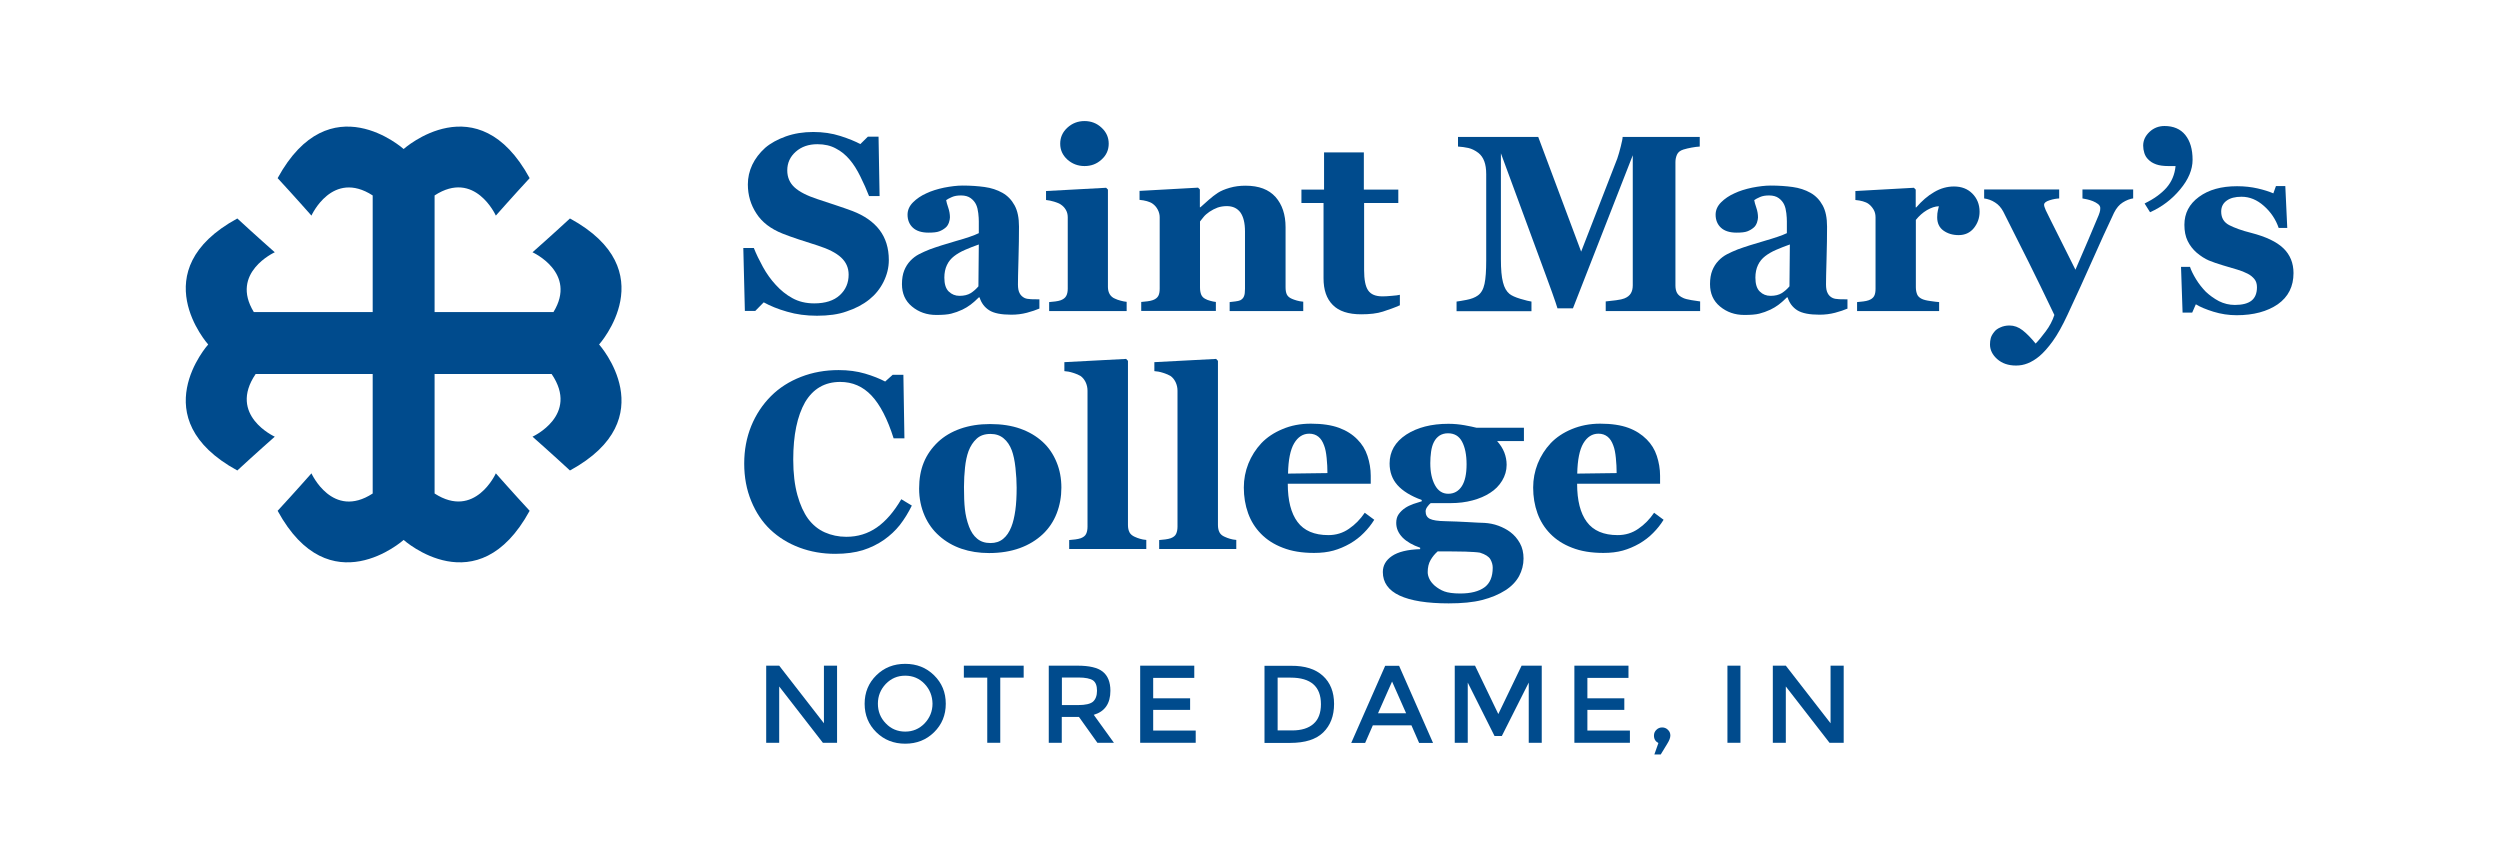<?xml version="1.0" ?>
<svg xmlns:x="http://ns.adobe.com/Extensibility/1.0/" xmlns:i="http://ns.adobe.com/AdobeIllustrator/10.0/" xmlns:graph="http://ns.adobe.com/Graphs/1.0/" xmlns="http://www.w3.org/2000/svg" viewBox="0 0 192.25 66" xml:space="preserve">
	<style type="text/css">
    .st0 {
        fill: #004B8D;
    }
    </style>
	<g i:extraneous="self">
		<g>
			<g>
				<path class="st0" d="M63.37,51.19h1v5.93h-1.09l-3.36-4.33v4.33h-1v-5.93h1l3.44,4.43V51.19z"/>
				<path class="st0" d="M71.83,56.31c-0.6,0.59-1.34,0.88-2.22,0.88s-1.62-0.29-2.22-0.88c-0.6-0.59-0.9-1.32-0.9-2.19      c0-0.87,0.3-1.6,0.9-2.19c0.6-0.59,1.34-0.88,2.22-0.88s1.62,0.29,2.22,0.88c0.6,0.59,0.9,1.31,0.9,2.19      C72.73,54.99,72.43,55.72,71.83,56.31z M71.1,52.59c-0.4-0.42-0.9-0.63-1.49-0.63c-0.59,0-1.08,0.21-1.49,0.63      c-0.4,0.42-0.61,0.93-0.61,1.52c0,0.6,0.2,1.1,0.61,1.52c0.4,0.42,0.9,0.63,1.49,0.63c0.59,0,1.08-0.21,1.49-0.63      c0.4-0.42,0.61-0.93,0.61-1.52C71.7,53.52,71.5,53.01,71.1,52.59z"/>
				<path class="st0" d="M76.92,52.11v5.01h-1v-5.01h-1.8v-0.92h4.6v0.92H76.92z"/>
				<path class="st0" d="M85.39,53.12c0,0.98-0.43,1.6-1.28,1.85l1.55,2.15h-1.27l-1.42-1.99h-1.32v1.99h-1v-5.93h2.21      c0.91,0,1.55,0.15,1.94,0.46C85.19,51.96,85.39,52.45,85.39,53.12z M84.05,53.96c0.2-0.18,0.31-0.46,0.31-0.84      c0-0.39-0.1-0.65-0.31-0.8c-0.21-0.14-0.58-0.22-1.12-0.22h-1.27v2.12h1.25C83.47,54.22,83.85,54.13,84.05,53.96z"/>
				<path class="st0" d="M91.84,51.19v0.94h-3.16v1.57h2.84v0.89h-2.84v1.59h3.27v0.94h-4.27v-5.93H91.84z"/>
				<path class="st0" d="M101.73,51.97c0.57,0.52,0.86,1.24,0.86,2.16c0,0.92-0.28,1.65-0.83,2.19c-0.55,0.54-1.4,0.81-2.55,0.81      h-1.97v-5.93h2.04C100.35,51.19,101.16,51.45,101.73,51.97z M101.58,54.15c0-1.36-0.78-2.04-2.33-2.04h-1v4.06h1.11      c0.72,0,1.27-0.17,1.65-0.51C101.39,55.33,101.58,54.82,101.58,54.15z"/>
				<path class="st0" d="M105.57,55.78l-0.59,1.35h-1.07l2.61-5.93h1.07l2.61,5.93h-1.07l-0.59-1.35H105.57z M108.13,54.85      l-1.08-2.44l-1.08,2.44H108.13z"/>
				<path class="st0" d="M112.87,57.12h-1v-5.93h1.56l1.79,3.72l1.79-3.72h1.55v5.93h-1v-4.63l-2.07,4.11h-0.56l-2.06-4.11V57.12z"/>
				<path class="st0" d="M125.23,51.19v0.94h-3.16v1.57h2.84v0.89h-2.84v1.59h3.27v0.94h-4.27v-5.93H125.23z"/>
				<path class="st0" d="M127.19,56.57c0-0.18,0.06-0.33,0.19-0.45c0.12-0.12,0.27-0.18,0.44-0.18s0.32,0.06,0.44,0.18      c0.13,0.12,0.19,0.27,0.19,0.44c0,0.17-0.08,0.38-0.23,0.62l-0.51,0.84h-0.49l0.31-0.88C127.31,57.02,127.19,56.84,127.19,56.57      z"/>
				<path class="st0" d="M132.84,51.19h1v5.93h-1V51.19z"/>
				<path class="st0" d="M140.78,51.19h1v5.93h-1.09l-3.36-4.33v4.33h-1v-5.93h1l3.44,4.43V51.19z"/>
			</g>
		</g>
		<g>
			<g>
				<path class="st0" d="M62.82,24.28c-0.82,0-1.58-0.1-2.29-0.31c-0.71-0.2-1.31-0.45-1.8-0.72l-0.65,0.66h-0.8l-0.12-4.84h0.81      c0.18,0.46,0.42,0.95,0.7,1.46c0.28,0.51,0.61,0.97,0.98,1.37c0.38,0.42,0.81,0.77,1.29,1.03c0.47,0.26,1.03,0.4,1.67,0.4      c0.86,0,1.51-0.21,1.97-0.63s0.68-0.95,0.68-1.58c0-0.52-0.19-0.96-0.58-1.32c-0.39-0.36-0.99-0.66-1.8-0.92      c-0.53-0.17-1.01-0.33-1.46-0.47c-0.44-0.15-0.86-0.29-1.25-0.45c-0.9-0.36-1.57-0.87-2-1.54c-0.44-0.67-0.66-1.41-0.66-2.24      c0-0.52,0.11-1.02,0.34-1.51c0.23-0.48,0.56-0.91,0.99-1.3c0.42-0.36,0.95-0.65,1.59-0.88c0.65-0.23,1.35-0.34,2.11-0.34      c0.74,0,1.44,0.1,2.09,0.31s1.16,0.42,1.53,0.62l0.58-0.57h0.82l0.08,4.57h-0.81c-0.19-0.49-0.41-0.99-0.67-1.51      c-0.25-0.51-0.52-0.94-0.81-1.28c-0.31-0.37-0.66-0.66-1.07-0.87c-0.4-0.22-0.87-0.33-1.42-0.33c-0.68,0-1.23,0.19-1.67,0.58      c-0.43,0.38-0.65,0.86-0.65,1.43c0,0.54,0.19,0.97,0.56,1.31c0.37,0.34,0.96,0.64,1.75,0.9c0.47,0.16,0.94,0.31,1.42,0.47      c0.48,0.16,0.92,0.31,1.29,0.45c0.91,0.35,1.61,0.84,2.08,1.46c0.47,0.62,0.71,1.39,0.71,2.31c0,0.58-0.14,1.14-0.41,1.68      c-0.27,0.54-0.64,0.99-1.09,1.35c-0.5,0.4-1.08,0.7-1.75,0.92C64.47,24.18,63.7,24.28,62.82,24.28z"/>
				<path class="st0" d="M79.95,23.72c-0.28,0.12-0.6,0.23-0.98,0.33c-0.38,0.1-0.78,0.15-1.2,0.15c-0.77,0-1.34-0.11-1.7-0.34      c-0.36-0.23-0.61-0.56-0.74-0.99h-0.06c-0.21,0.21-0.42,0.4-0.62,0.55c-0.2,0.15-0.41,0.28-0.64,0.39      c-0.3,0.14-0.58,0.24-0.86,0.31c-0.27,0.07-0.66,0.1-1.15,0.1c-0.73,0-1.35-0.22-1.87-0.65c-0.52-0.43-0.77-1-0.77-1.72      c0-0.41,0.06-0.76,0.17-1.04s0.27-0.54,0.48-0.76c0.19-0.2,0.41-0.37,0.66-0.5s0.52-0.25,0.82-0.37      c0.57-0.21,1.25-0.42,2.04-0.65c0.79-0.22,1.37-0.42,1.74-0.6v-0.91c0-0.16-0.01-0.36-0.04-0.62c-0.03-0.26-0.08-0.47-0.16-0.65      c-0.09-0.2-0.23-0.37-0.42-0.51c-0.19-0.14-0.44-0.21-0.75-0.21c-0.28,0-0.51,0.04-0.69,0.12c-0.19,0.08-0.34,0.16-0.45,0.24      c0.02,0.13,0.07,0.32,0.16,0.58c0.09,0.26,0.13,0.51,0.13,0.75c0,0.11-0.03,0.24-0.08,0.4c-0.06,0.16-0.14,0.29-0.25,0.38      c-0.15,0.13-0.31,0.22-0.49,0.29s-0.46,0.1-0.83,0.1c-0.53,0-0.93-0.13-1.2-0.38c-0.27-0.25-0.41-0.59-0.41-1      c0-0.35,0.14-0.67,0.42-0.95c0.28-0.28,0.62-0.51,1.02-0.69c0.4-0.19,0.85-0.33,1.37-0.44c0.52-0.1,0.99-0.16,1.43-0.16      c0.61,0,1.17,0.04,1.68,0.11s0.97,0.22,1.38,0.45c0.39,0.22,0.7,0.54,0.93,0.96c0.23,0.42,0.34,0.96,0.34,1.64      c0,0.71-0.01,1.55-0.04,2.53c-0.03,0.98-0.04,1.62-0.04,1.92c0,0.28,0.04,0.51,0.13,0.67c0.08,0.16,0.22,0.29,0.39,0.37      c0.11,0.05,0.27,0.08,0.5,0.09c0.23,0.01,0.44,0.01,0.63,0.01V23.72z M75.27,18.8c-0.35,0.12-0.7,0.26-1.05,0.41      c-0.35,0.15-0.63,0.32-0.85,0.49c-0.23,0.18-0.42,0.4-0.55,0.68c-0.13,0.27-0.2,0.6-0.2,0.97c0,0.49,0.11,0.85,0.34,1.07      s0.5,0.33,0.83,0.33c0.35,0,0.63-0.07,0.86-0.21c0.22-0.14,0.42-0.32,0.59-0.52L75.27,18.8z"/>
				<path class="st0" d="M86.64,23.92h-5.96v-0.69c0.16-0.01,0.32-0.03,0.48-0.05c0.16-0.02,0.29-0.05,0.41-0.09      c0.2-0.08,0.34-0.18,0.42-0.33c0.08-0.14,0.12-0.33,0.12-0.56v-5.49c0-0.22-0.05-0.41-0.15-0.58c-0.1-0.17-0.23-0.3-0.38-0.4      c-0.11-0.08-0.28-0.15-0.51-0.22c-0.23-0.07-0.44-0.11-0.63-0.13v-0.69l4.62-0.25l0.14,0.14v7.49c0,0.22,0.05,0.41,0.14,0.56      c0.09,0.15,0.23,0.27,0.41,0.34c0.13,0.06,0.26,0.11,0.42,0.15s0.31,0.08,0.47,0.09V23.92z M85.26,11.05      c0,0.48-0.18,0.89-0.55,1.22c-0.37,0.34-0.8,0.5-1.31,0.5c-0.51,0-0.95-0.17-1.32-0.5c-0.37-0.34-0.55-0.74-0.55-1.22      s0.18-0.89,0.55-1.23c0.37-0.34,0.81-0.51,1.32-0.51c0.51,0,0.95,0.17,1.31,0.51C85.08,10.16,85.26,10.57,85.26,11.05z"/>
				<path class="st0" d="M100.23,23.92h-5.67v-0.69c0.12-0.01,0.26-0.03,0.43-0.05c0.17-0.02,0.3-0.05,0.39-0.09      c0.13-0.07,0.23-0.17,0.28-0.3c0.06-0.13,0.08-0.33,0.08-0.58v-4.42c0-0.64-0.12-1.12-0.35-1.45c-0.24-0.32-0.58-0.49-1.05-0.49      c-0.25,0-0.49,0.04-0.7,0.11c-0.22,0.08-0.43,0.19-0.64,0.33c-0.18,0.13-0.33,0.25-0.44,0.39c-0.11,0.13-0.2,0.25-0.28,0.35      v5.07c0,0.22,0.03,0.4,0.09,0.55s0.17,0.26,0.31,0.33c0.1,0.06,0.23,0.11,0.38,0.15c0.15,0.04,0.3,0.08,0.44,0.09v0.69h-5.74      v-0.69c0.16-0.01,0.32-0.03,0.48-0.05c0.16-0.02,0.3-0.05,0.41-0.09c0.2-0.07,0.34-0.18,0.42-0.32      c0.08-0.15,0.11-0.33,0.11-0.57v-5.49c0-0.19-0.05-0.39-0.15-0.58s-0.23-0.34-0.4-0.46c-0.11-0.08-0.26-0.14-0.43-0.19      c-0.17-0.05-0.36-0.08-0.57-0.1v-0.69l4.5-0.25l0.14,0.14v1.37h0.04c0.18-0.16,0.39-0.35,0.64-0.57c0.25-0.22,0.48-0.4,0.7-0.54      c0.23-0.15,0.54-0.28,0.92-0.39c0.38-0.11,0.78-0.16,1.21-0.16c1.03,0,1.79,0.29,2.31,0.87c0.51,0.58,0.77,1.35,0.77,2.32v4.62      c0,0.23,0.03,0.42,0.1,0.56c0.07,0.14,0.2,0.25,0.39,0.33c0.1,0.04,0.22,0.09,0.37,0.13c0.15,0.04,0.32,0.08,0.5,0.09V23.92z"/>
				<path class="st0" d="M107.64,23.48c-0.4,0.18-0.83,0.33-1.29,0.48s-1.02,0.21-1.68,0.21c-0.98,0-1.71-0.24-2.18-0.72      c-0.48-0.48-0.71-1.16-0.71-2.05v-5.79h-1.7v-1.03h1.74v-2.86h3.06v2.86h2.65v1.03h-2.63v5.16c0,0.73,0.1,1.26,0.31,1.56      c0.21,0.31,0.57,0.46,1.1,0.46c0.17,0,0.41-0.01,0.71-0.04c0.3-0.02,0.51-0.05,0.63-0.08V23.48z"/>
				<path class="st0" d="M130.74,23.92h-7.26v-0.74c0.21-0.02,0.48-0.05,0.79-0.09s0.52-0.09,0.64-0.14c0.23-0.09,0.4-0.22,0.5-0.39      c0.1-0.16,0.15-0.37,0.15-0.62v-10l-4.6,11.77h-1.19c-0.06-0.21-0.2-0.62-0.42-1.24c-0.22-0.62-0.4-1.11-0.54-1.48l-3.39-9.2      v8.14c0,0.78,0.05,1.37,0.16,1.78c0.1,0.41,0.27,0.7,0.5,0.89c0.16,0.13,0.44,0.26,0.84,0.38c0.41,0.12,0.69,0.19,0.85,0.21      v0.74h-5.76v-0.74c0.16-0.02,0.41-0.06,0.77-0.13s0.65-0.18,0.87-0.34c0.25-0.18,0.42-0.47,0.51-0.89      c0.09-0.42,0.13-1.01,0.13-1.79V13.4c0-0.4-0.05-0.74-0.15-1c-0.1-0.27-0.25-0.48-0.45-0.64c-0.25-0.19-0.51-0.32-0.77-0.38      c-0.26-0.06-0.53-0.09-0.8-0.11v-0.74h6.17l3.3,8.82l2.78-7.16c0.09-0.26,0.18-0.58,0.27-0.94c0.09-0.37,0.14-0.6,0.14-0.72      h5.93v0.74c-0.2,0.01-0.41,0.04-0.63,0.08c-0.22,0.04-0.43,0.09-0.63,0.15c-0.25,0.08-0.41,0.21-0.49,0.39      c-0.08,0.18-0.12,0.37-0.12,0.58v9.48c0,0.23,0.04,0.42,0.12,0.57c0.08,0.15,0.24,0.29,0.49,0.4c0.13,0.06,0.33,0.11,0.62,0.16      s0.51,0.08,0.67,0.1V23.92z"/>
				<path class="st0" d="M142.1,23.72c-0.28,0.12-0.6,0.23-0.98,0.33c-0.38,0.1-0.78,0.15-1.2,0.15c-0.77,0-1.34-0.11-1.71-0.34      c-0.36-0.23-0.61-0.56-0.74-0.99h-0.06c-0.21,0.21-0.42,0.4-0.62,0.55s-0.41,0.28-0.64,0.39c-0.3,0.14-0.58,0.24-0.86,0.31      c-0.27,0.07-0.66,0.1-1.15,0.1c-0.73,0-1.35-0.22-1.87-0.65c-0.52-0.43-0.77-1-0.77-1.72c0-0.41,0.06-0.76,0.17-1.04      s0.27-0.54,0.48-0.76c0.19-0.2,0.41-0.37,0.66-0.5s0.52-0.25,0.82-0.37c0.57-0.21,1.25-0.42,2.04-0.65s1.37-0.42,1.74-0.6v-0.91      c0-0.16-0.01-0.36-0.04-0.62c-0.03-0.26-0.08-0.47-0.16-0.65c-0.09-0.2-0.23-0.37-0.42-0.51c-0.19-0.14-0.44-0.21-0.75-0.21      c-0.28,0-0.51,0.04-0.69,0.12c-0.19,0.08-0.34,0.16-0.45,0.24c0.02,0.13,0.07,0.32,0.16,0.58c0.09,0.26,0.13,0.51,0.13,0.75      c0,0.11-0.03,0.24-0.08,0.4c-0.06,0.16-0.14,0.29-0.25,0.38c-0.15,0.13-0.31,0.22-0.49,0.29s-0.46,0.1-0.83,0.1      c-0.53,0-0.93-0.13-1.2-0.38c-0.27-0.25-0.41-0.59-0.41-1c0-0.35,0.14-0.67,0.42-0.95c0.28-0.28,0.62-0.51,1.02-0.69      c0.4-0.19,0.85-0.33,1.37-0.44c0.52-0.1,0.99-0.16,1.43-0.16c0.61,0,1.17,0.04,1.68,0.11c0.51,0.07,0.97,0.22,1.38,0.45      c0.39,0.22,0.7,0.54,0.93,0.96c0.23,0.42,0.34,0.96,0.34,1.64c0,0.71-0.01,1.55-0.04,2.53c-0.03,0.98-0.04,1.62-0.04,1.92      c0,0.28,0.04,0.51,0.13,0.67c0.08,0.16,0.21,0.29,0.39,0.37c0.11,0.05,0.27,0.08,0.5,0.09c0.23,0.01,0.44,0.01,0.63,0.01V23.72z       M137.64,18.8c-0.35,0.12-0.7,0.26-1.05,0.41c-0.35,0.15-0.63,0.32-0.85,0.49c-0.23,0.18-0.42,0.4-0.55,0.68      c-0.13,0.27-0.2,0.6-0.2,0.97c0,0.49,0.11,0.85,0.34,1.07c0.22,0.22,0.5,0.33,0.83,0.33c0.35,0,0.63-0.07,0.86-0.21      c0.22-0.14,0.42-0.32,0.59-0.52L137.64,18.8z"/>
				<path class="st0" d="M152.23,16.28c0,0.48-0.15,0.9-0.44,1.26s-0.69,0.54-1.17,0.54c-0.46,0-0.85-0.12-1.17-0.35      s-0.48-0.57-0.48-1.02c0-0.22,0.02-0.39,0.05-0.51s0.06-0.24,0.08-0.34c-0.29,0.01-0.59,0.11-0.92,0.3      c-0.32,0.19-0.6,0.44-0.85,0.75v5.18c0,0.22,0.04,0.4,0.1,0.55s0.19,0.26,0.35,0.34c0.14,0.07,0.36,0.13,0.67,0.17      c0.31,0.05,0.54,0.07,0.67,0.08v0.69h-6.31v-0.69c0.16-0.01,0.32-0.03,0.48-0.05s0.3-0.05,0.41-0.09      c0.2-0.07,0.34-0.18,0.42-0.32c0.08-0.15,0.11-0.33,0.11-0.57v-5.49c0-0.23-0.05-0.43-0.16-0.61c-0.11-0.18-0.24-0.32-0.39-0.43      c-0.11-0.08-0.26-0.14-0.43-0.19s-0.36-0.08-0.57-0.1v-0.69l4.5-0.25l0.14,0.14v1.37h0.04c0.43-0.5,0.89-0.9,1.38-1.18      c0.49-0.29,1-0.43,1.52-0.43c0.58,0,1.05,0.18,1.41,0.54S152.23,15.71,152.23,16.28z"/>
				<path class="st0" d="M164.07,15.25c-0.28,0.04-0.56,0.15-0.83,0.32c-0.27,0.17-0.49,0.43-0.67,0.79      c-0.54,1.15-1.1,2.36-1.67,3.66c-0.57,1.29-1.21,2.69-1.91,4.19c-0.39,0.84-0.77,1.52-1.13,2.02c-0.36,0.5-0.71,0.89-1.03,1.16      c-0.3,0.25-0.6,0.43-0.9,0.55s-0.59,0.17-0.9,0.17c-0.6,0-1.08-0.17-1.45-0.5c-0.37-0.33-0.55-0.71-0.55-1.12      c0-0.18,0.02-0.34,0.06-0.49s0.13-0.31,0.26-0.47c0.1-0.14,0.26-0.26,0.47-0.35c0.21-0.1,0.45-0.15,0.71-0.15      c0.35,0,0.69,0.12,1.01,0.37c0.32,0.25,0.65,0.59,1,1.02c0.21-0.21,0.46-0.52,0.77-0.93s0.53-0.84,0.67-1.27      c-0.75-1.57-1.41-2.93-1.99-4.09c-0.58-1.15-1.23-2.44-1.94-3.86c-0.16-0.3-0.37-0.54-0.63-0.7c-0.26-0.17-0.54-0.27-0.84-0.31      v-0.69h5.77v0.69c-0.21,0.01-0.46,0.05-0.74,0.14c-0.28,0.09-0.42,0.2-0.42,0.34c0,0.05,0.01,0.11,0.03,0.17      c0.02,0.06,0.05,0.15,0.1,0.26c0.21,0.44,0.52,1.05,0.91,1.83c0.39,0.78,0.85,1.7,1.37,2.74c0.39-0.89,0.72-1.66,0.99-2.3      c0.27-0.64,0.54-1.27,0.8-1.9c0.06-0.16,0.1-0.28,0.11-0.37c0.01-0.09,0.01-0.15,0.01-0.18c0-0.11-0.06-0.21-0.17-0.3      c-0.11-0.08-0.24-0.16-0.39-0.22c-0.16-0.06-0.31-0.11-0.45-0.14s-0.26-0.05-0.36-0.07v-0.69h3.9V15.25z"/>
				<path class="st0" d="M164.92,15.65c0.71-0.35,1.27-0.75,1.68-1.21c0.4-0.46,0.64-1.02,0.7-1.67h-0.53      c-0.39,0-0.71-0.04-0.96-0.13s-0.45-0.21-0.6-0.37c-0.15-0.14-0.25-0.31-0.31-0.5c-0.06-0.19-0.09-0.38-0.09-0.57      c0-0.4,0.16-0.75,0.49-1.06c0.32-0.3,0.71-0.45,1.15-0.45c0.69,0,1.23,0.23,1.6,0.69c0.37,0.46,0.56,1.09,0.56,1.91      c0,0.75-0.32,1.52-0.96,2.28c-0.64,0.77-1.41,1.35-2.31,1.75L164.92,15.65z"/>
				<path class="st0" d="M172,24.24c-0.61,0-1.21-0.09-1.79-0.27s-1.03-0.37-1.35-0.57l-0.28,0.64h-0.74l-0.12-3.52h0.69      c0.09,0.28,0.25,0.6,0.47,0.96c0.22,0.36,0.47,0.67,0.75,0.96c0.3,0.28,0.63,0.52,1.01,0.72c0.38,0.19,0.79,0.29,1.22,0.29      c0.57,0,1-0.11,1.28-0.33c0.28-0.22,0.42-0.57,0.42-1.03c0-0.25-0.06-0.46-0.19-0.62c-0.13-0.16-0.3-0.31-0.52-0.42      c-0.25-0.13-0.51-0.23-0.81-0.32c-0.29-0.09-0.65-0.19-1.08-0.32s-0.79-0.25-1.1-0.38c-0.3-0.13-0.62-0.33-0.95-0.61      c-0.28-0.25-0.51-0.54-0.68-0.89c-0.17-0.35-0.25-0.76-0.25-1.24c0-0.89,0.37-1.6,1.12-2.15c0.75-0.55,1.72-0.82,2.93-0.82      c0.57,0,1.1,0.06,1.58,0.17s0.89,0.24,1.21,0.38l0.2-0.56h0.72l0.15,3.22h-0.66c-0.22-0.65-0.6-1.22-1.13-1.69      c-0.54-0.48-1.11-0.71-1.73-0.71c-0.49,0-0.87,0.1-1.14,0.3c-0.28,0.2-0.42,0.48-0.42,0.84c0,0.48,0.2,0.82,0.61,1.04      c0.41,0.21,0.97,0.42,1.7,0.6c1.12,0.29,1.95,0.68,2.47,1.18c0.52,0.5,0.78,1.14,0.78,1.91c0,1.03-0.4,1.83-1.21,2.4      C174.36,23.95,173.3,24.24,172,24.24z"/>
				<path class="st0" d="M64.23,42.59c-0.98,0-1.9-0.16-2.75-0.48c-0.86-0.32-1.6-0.78-2.24-1.38c-0.62-0.59-1.11-1.32-1.47-2.2      c-0.36-0.87-0.54-1.83-0.54-2.88c0-1.04,0.18-2,0.54-2.89c0.36-0.88,0.87-1.65,1.52-2.3c0.64-0.64,1.41-1.13,2.31-1.48      s1.86-0.52,2.89-0.52c0.74,0,1.42,0.09,2.03,0.27c0.61,0.18,1.13,0.39,1.55,0.61l0.58-0.52h0.82l0.08,4.89h-0.83      c-0.47-1.49-1.04-2.59-1.7-3.29s-1.46-1.05-2.41-1.05c-1.18,0-2.08,0.52-2.7,1.56C61.31,31.99,61,33.45,61,35.34      c0,1.06,0.11,1.97,0.32,2.73s0.49,1.36,0.82,1.82c0.36,0.48,0.79,0.83,1.29,1.05c0.5,0.22,1.05,0.34,1.65,0.34      c0.88,0,1.66-0.24,2.35-0.72s1.31-1.2,1.88-2.17l0.81,0.49c-0.27,0.55-0.58,1.05-0.92,1.49c-0.35,0.44-0.75,0.81-1.2,1.13      c-0.5,0.35-1.05,0.62-1.65,0.81C65.76,42.49,65.05,42.59,64.23,42.59z"/>
				<path class="st0" d="M80.18,33.98c0.47,0.43,0.82,0.95,1.07,1.56c0.25,0.6,0.37,1.26,0.37,1.96c0,0.7-0.12,1.36-0.36,1.98      s-0.6,1.15-1.06,1.59c-0.5,0.47-1.09,0.83-1.78,1.08c-0.69,0.25-1.48,0.38-2.36,0.38c-0.77,0-1.47-0.11-2.12-0.33      c-0.64-0.22-1.22-0.55-1.71-0.99c-0.48-0.42-0.86-0.94-1.13-1.56s-0.42-1.31-0.42-2.08c0-0.75,0.12-1.43,0.36-2.01      c0.24-0.59,0.61-1.11,1.09-1.57c0.47-0.44,1.04-0.78,1.72-1.02s1.45-0.36,2.29-0.36c0.88,0,1.66,0.12,2.33,0.36      S79.7,33.54,80.18,33.98z M77.77,40.52c0.14-0.35,0.24-0.78,0.31-1.28c0.07-0.5,0.1-1.09,0.1-1.75c0-0.44-0.03-0.94-0.09-1.51      c-0.06-0.57-0.16-1.01-0.28-1.34c-0.15-0.4-0.36-0.71-0.63-0.93c-0.27-0.23-0.61-0.34-1.01-0.34c-0.45,0-0.8,0.12-1.07,0.37      c-0.27,0.25-0.47,0.56-0.62,0.95c-0.13,0.36-0.22,0.78-0.27,1.26c-0.05,0.48-0.08,0.98-0.08,1.5c0,0.69,0.02,1.25,0.07,1.7      s0.15,0.9,0.32,1.35c0.15,0.39,0.35,0.7,0.62,0.92c0.27,0.23,0.61,0.34,1.03,0.34c0.38,0,0.7-0.1,0.97-0.32      S77.61,40.92,77.77,40.52z"/>
				<path class="st0" d="M88.16,42.22h-5.94v-0.69c0.16-0.01,0.32-0.03,0.48-0.05c0.15-0.02,0.29-0.05,0.41-0.09      c0.2-0.08,0.34-0.18,0.41-0.33c0.07-0.14,0.11-0.33,0.11-0.56V30.05c0-0.24-0.05-0.46-0.15-0.67c-0.1-0.2-0.23-0.36-0.39-0.47      c-0.13-0.08-0.32-0.16-0.57-0.24c-0.25-0.08-0.48-0.12-0.67-0.13v-0.69l4.75-0.25l0.14,0.15v12.62c0,0.23,0.04,0.42,0.12,0.57      c0.08,0.15,0.22,0.26,0.4,0.34c0.13,0.06,0.26,0.11,0.4,0.15c0.14,0.04,0.3,0.08,0.49,0.09V42.22z"/>
				<path class="st0" d="M95.08,42.22h-5.94v-0.69c0.16-0.01,0.32-0.03,0.48-0.05c0.15-0.02,0.29-0.05,0.41-0.09      c0.2-0.08,0.34-0.18,0.41-0.33s0.11-0.33,0.11-0.56V30.05c0-0.24-0.05-0.46-0.15-0.67c-0.1-0.2-0.23-0.36-0.39-0.47      c-0.13-0.08-0.32-0.16-0.57-0.24c-0.25-0.08-0.48-0.12-0.67-0.13v-0.69l4.75-0.25l0.14,0.15v12.62c0,0.23,0.04,0.42,0.12,0.57      c0.08,0.15,0.21,0.26,0.4,0.34c0.13,0.06,0.26,0.11,0.4,0.15c0.14,0.04,0.3,0.08,0.49,0.09V42.22z"/>
				<path class="st0" d="M105.68,39.97c-0.22,0.36-0.49,0.7-0.8,1.01c-0.31,0.32-0.67,0.59-1.06,0.82      c-0.42,0.24-0.85,0.42-1.28,0.54c-0.43,0.12-0.93,0.18-1.49,0.18c-0.93,0-1.73-0.13-2.41-0.4c-0.68-0.26-1.23-0.62-1.67-1.07      c-0.44-0.45-0.77-0.97-0.99-1.58c-0.22-0.61-0.33-1.27-0.33-1.98c0-0.64,0.12-1.26,0.35-1.84c0.24-0.59,0.57-1.11,1-1.57      c0.43-0.45,0.97-0.81,1.62-1.08c0.65-0.28,1.38-0.42,2.18-0.42c0.88,0,1.6,0.11,2.17,0.32c0.57,0.21,1.04,0.51,1.41,0.89      c0.36,0.36,0.62,0.78,0.78,1.27c0.16,0.49,0.25,1,0.25,1.53v0.61h-6.38c0,1.29,0.25,2.27,0.75,2.94      c0.5,0.67,1.29,1.01,2.37,1.01c0.59,0,1.12-0.16,1.59-0.49c0.47-0.32,0.87-0.73,1.21-1.23L105.68,39.97z M102.08,36.38      c0-0.38-0.02-0.76-0.06-1.16c-0.04-0.4-0.1-0.72-0.2-0.97c-0.11-0.3-0.25-0.52-0.44-0.67c-0.19-0.15-0.42-0.23-0.7-0.23      c-0.48,0-0.87,0.25-1.16,0.74s-0.45,1.27-0.47,2.33L102.08,36.38z"/>
				<path class="st0" d="M117.21,33.92h-2.08c0.25,0.28,0.43,0.57,0.55,0.87c0.12,0.31,0.18,0.63,0.18,0.96      c0,0.43-0.12,0.84-0.35,1.22c-0.23,0.38-0.54,0.69-0.92,0.93c-0.38,0.25-0.83,0.44-1.35,0.58c-0.52,0.14-1.08,0.21-1.68,0.21      h-1.54c-0.08,0.06-0.16,0.15-0.25,0.27c-0.09,0.12-0.14,0.24-0.14,0.36c0,0.28,0.11,0.47,0.33,0.58      c0.22,0.11,0.62,0.17,1.2,0.18c0.57,0.01,1.15,0.04,1.74,0.07s1,0.06,1.25,0.06c0.36,0.02,0.73,0.09,1.08,0.22      s0.67,0.3,0.93,0.5c0.29,0.22,0.53,0.5,0.72,0.84c0.19,0.34,0.28,0.74,0.28,1.18c0,0.48-0.12,0.93-0.34,1.35      c-0.23,0.42-0.58,0.79-1.05,1.09c-0.5,0.32-1.09,0.57-1.79,0.75c-0.7,0.18-1.56,0.26-2.58,0.26c-1.65,0-2.91-0.2-3.77-0.6      c-0.86-0.4-1.29-1.01-1.29-1.81c0-0.5,0.23-0.91,0.7-1.23s1.19-0.5,2.17-0.53v-0.11c-0.58-0.2-1.03-0.46-1.35-0.78      c-0.32-0.33-0.49-0.7-0.49-1.13c0-0.26,0.06-0.49,0.19-0.67s0.29-0.34,0.5-0.48c0.18-0.12,0.39-0.22,0.64-0.31      c0.25-0.08,0.46-0.15,0.63-0.2v-0.1c-0.85-0.31-1.47-0.7-1.87-1.15c-0.4-0.45-0.6-1.01-0.6-1.66c0-0.92,0.43-1.66,1.28-2.22      c0.85-0.55,1.93-0.83,3.24-0.83c0.43,0,0.84,0.04,1.24,0.11s0.7,0.14,0.91,0.19h3.66V33.92z M114.79,43.65      c0-0.21-0.06-0.43-0.18-0.64c-0.12-0.21-0.39-0.38-0.8-0.51c-0.23-0.04-0.6-0.06-1.12-0.08c-0.52-0.01-1.23-0.02-2.13-0.02      c-0.22,0.19-0.4,0.41-0.55,0.67s-0.22,0.57-0.22,0.93c0,0.16,0.04,0.33,0.13,0.52c0.09,0.19,0.23,0.36,0.42,0.53      c0.22,0.18,0.46,0.33,0.73,0.43c0.27,0.1,0.68,0.16,1.22,0.16c0.81,0,1.43-0.16,1.86-0.47S114.79,44.35,114.79,43.65z       M112.78,35.71c0-0.74-0.12-1.32-0.35-1.75s-0.59-0.64-1.08-0.64c-0.25,0-0.46,0.06-0.64,0.17c-0.18,0.12-0.33,0.28-0.44,0.5      c-0.11,0.21-0.18,0.46-0.22,0.75c-0.04,0.29-0.06,0.58-0.06,0.88c0,0.69,0.12,1.25,0.36,1.69c0.24,0.44,0.58,0.66,1.02,0.66      c0.45,0,0.8-0.2,1.05-0.59C112.66,37,112.78,36.44,112.78,35.71z"/>
				<path class="st0" d="M127.93,39.97c-0.22,0.36-0.49,0.7-0.8,1.01c-0.31,0.32-0.67,0.59-1.06,0.82      c-0.42,0.24-0.85,0.42-1.28,0.54c-0.43,0.12-0.93,0.18-1.49,0.18c-0.93,0-1.73-0.13-2.41-0.4c-0.68-0.26-1.23-0.62-1.67-1.07      c-0.44-0.45-0.77-0.97-0.99-1.58c-0.22-0.61-0.33-1.27-0.33-1.98c0-0.64,0.12-1.26,0.35-1.84c0.24-0.59,0.57-1.11,1-1.57      c0.43-0.45,0.97-0.81,1.62-1.08s1.38-0.42,2.18-0.42c0.88,0,1.6,0.11,2.17,0.32s1.03,0.51,1.41,0.89      c0.36,0.36,0.62,0.78,0.78,1.27c0.16,0.49,0.25,1,0.25,1.53v0.61h-6.38c0,1.29,0.25,2.27,0.75,2.94      c0.5,0.67,1.29,1.01,2.37,1.01c0.59,0,1.12-0.16,1.59-0.49c0.47-0.32,0.87-0.73,1.21-1.23L127.93,39.97z M124.32,36.38      c0-0.38-0.02-0.76-0.06-1.16c-0.04-0.4-0.1-0.72-0.2-0.97c-0.11-0.3-0.25-0.52-0.44-0.67c-0.19-0.15-0.42-0.23-0.7-0.23      c-0.48,0-0.87,0.25-1.16,0.74c-0.29,0.49-0.45,1.27-0.47,2.33L124.32,36.38z"/>
			</g>
		</g>
		<path class="st0" d="M43.83,16.8c-1.35,1.25-2.88,2.6-2.88,2.6s3.47,1.57,1.61,4.6h-9.14v-8.97c3.1-2.02,4.71,1.55,4.71,1.55    s1.35-1.53,2.6-2.88c-4-7.34-9.69-2.24-9.69-2.24s-5.68-5.1-9.69,2.24c1.25,1.35,2.6,2.88,2.6,2.88s1.6-3.56,4.71-1.55V24h-9.14    c-1.86-3.03,1.61-4.6,1.61-4.6s-1.53-1.35-2.88-2.6c-7.34,4-2.24,9.69-2.24,9.69s-5.1,5.68,2.24,9.69c1.35-1.25,2.88-2.6,2.88-2.6    s-3.63-1.64-1.47-4.82h9v9.19c-3.1,2.02-4.71-1.55-4.71-1.55s-1.35,1.53-2.6,2.88c4,7.34,9.69,2.24,9.69,2.24s5.68,5.1,9.69-2.24    c-1.25-1.35-2.6-2.88-2.6-2.88s-1.6,3.56-4.71,1.55v-9.19h9c2.16,3.17-1.47,4.82-1.47,4.82s1.53,1.35,2.88,2.6    c7.34-4,2.24-9.69,2.24-9.69S51.17,20.8,43.83,16.8z"/>
	</g>
</svg>